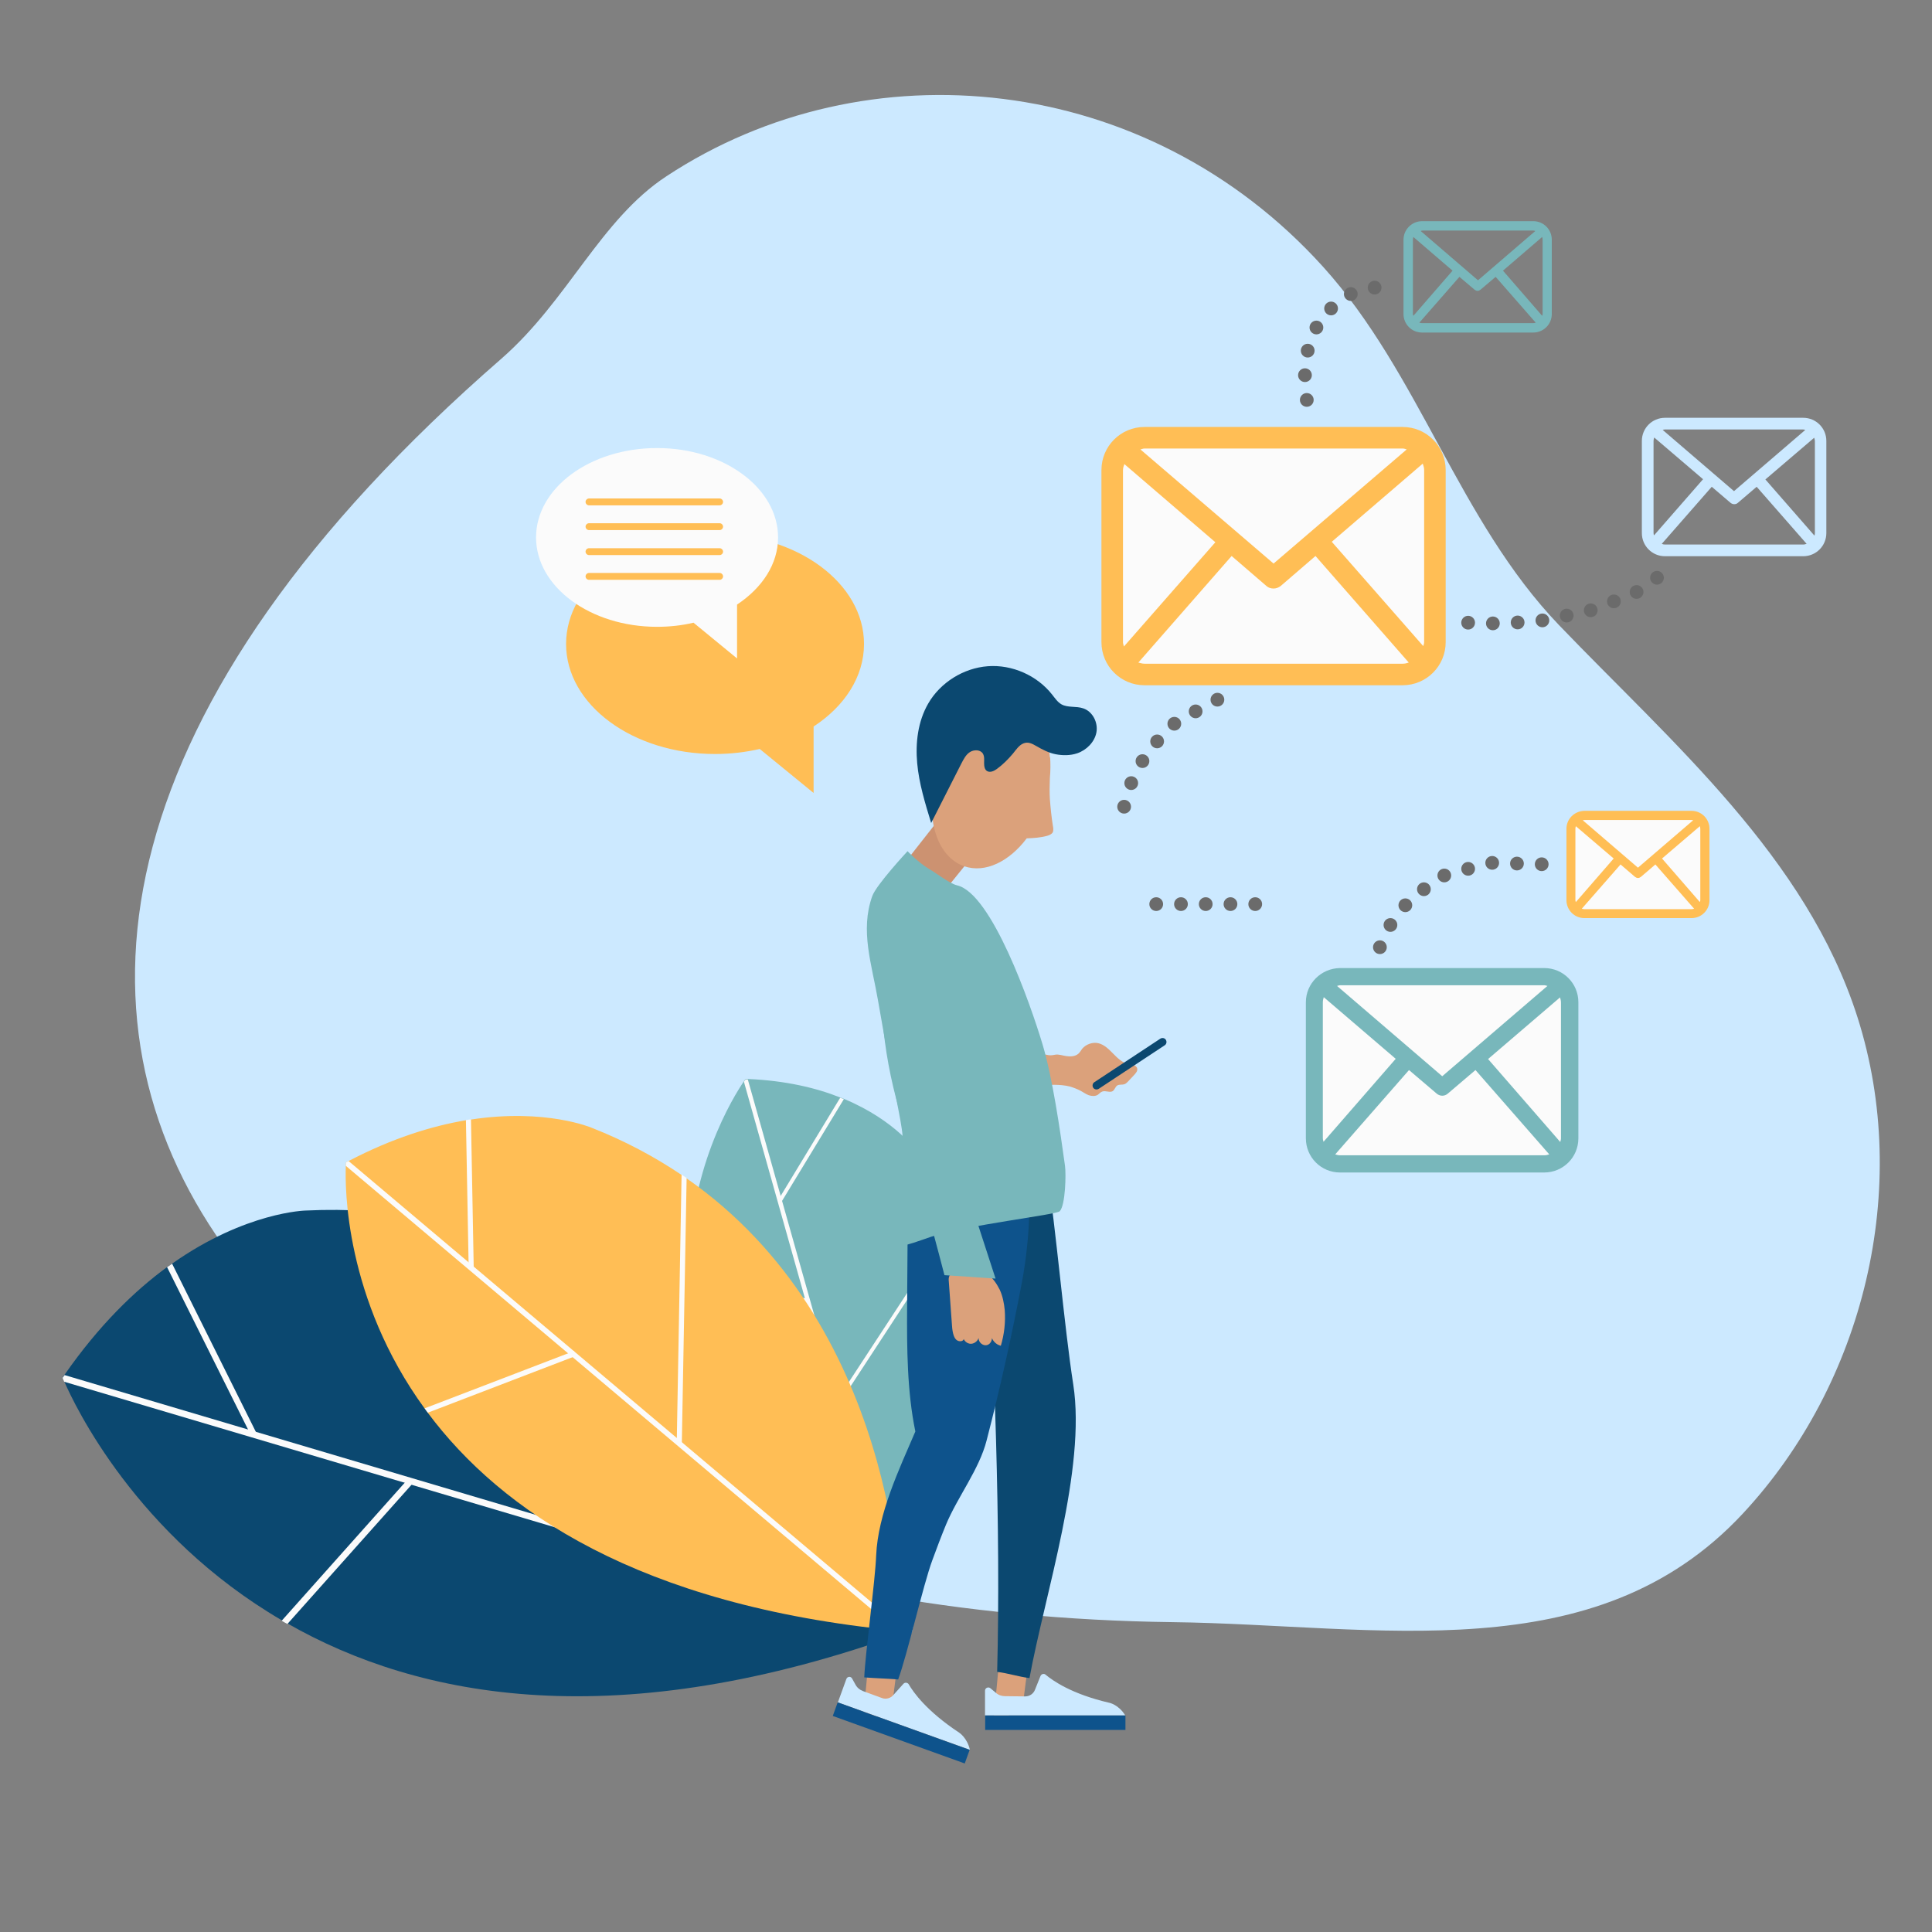 <svg id="SvgjsSvg1346" width="360" height="360" xmlns="http://www.w3.org/2000/svg" version="1.1" xmlns:xlink="http://www.w3.org/1999/xlink" xmlns:svgjs="http://svgjs.com/svgjs"><rect width="100%" height="100%" fill="#808080" stroke="none"/><defs id="SvgjsDefs1347"></defs><g id="SvgjsG1348"><svg xmlns="http://www.w3.org/2000/svg" enable-background="new 0 0 843 823" viewBox="0 0 843 823" width="360" height="360"><path fill="#cce9ff" d="M290.8 66.9c87.1-57.4 209.5-45.7 286.5 39.5 42.1 46.6 59.2 110.7 102.9 156.3 49.2 51.3 108 101.2 130.3 171.2 23.7 74.4 2.9 159.7-50.1 216.6-64.5 69.2-159.3 48.4-248.9 47.3-366.9-4.6-639.6-249.5-292.6-551.4 29-25.4 43.1-60.6 71.9-79.5z" class="colorcce9ff svgShape"></path><path fill="#fbfbfb" d="M616 281H499c-6.6 0-12-5.4-12-12v-76c0-6.6 5.4-12 12-12h117c6.6 0 12 5.4 12 12v76c0 6.6-5.4 12-12 12z" class="colorfff svgShape"></path><path fill="#ffbe55" d="M480.6 195.1v75.1c0 10.4 8.4 18.8 18.8 18.8H612c10.4 0 18.8-8.4 18.8-18.8v-75.1c0-10.4-8.4-18.8-18.8-18.8H499.4c-10.4 0-18.8 8.4-18.8 18.8zm9.8 77c-.1-.6-.4-1.2-.4-1.8v-75.1c0-1 .3-1.9.6-2.7l39.7 34.1-39.9 45.5zM612 185.7c.6 0 1.2.2 1.8.4l-58.1 49.8-58.1-49.8c.6-.1 1.1-.4 1.8-.4H612zm-30.9 40.7 39.7-34.1c.3.9.6 1.8.6 2.7v75.1c0 .7-.2 1.2-.4 1.8l-39.9-45.5zm-81.7 53.2c-1 0-1.8-.3-2.7-.5l40.7-46.5 15.2 13.1c.9.8 2 1.1 3.1 1.1s2.2-.4 3.1-1.1l15.2-13.1 40.7 46.5c-.9.3-1.7.5-2.7.5H499.4z" class="colorffbe55 svgShape"></path><path fill="#fbfbfb" d="M673 496h-88c-6.6 0-12-5.4-12-12v-55.4c0-6.6 5.4-12 12-12h88c6.6 0 12 5.4 12 12V484c0 6.6-5.4 12-12 12z" class="colorfff svgShape"></path><path fill="#78b7bb" d="M569.8 427.3v59.4c0 8.2 6.6 14.9 14.9 14.9h89.1c8.2 0 14.9-6.6 14.9-14.9v-59.4c0-8.2-6.6-14.9-14.9-14.9h-89.1c-8.2.1-14.9 6.7-14.9 14.9zm7.7 60.9c-.1-.5-.3-.9-.3-1.5v-59.4c0-.8.2-1.5.4-2.2L609 452l-31.5 36.2zm96.3-68.3c.5 0 .9.2 1.4.3l-45.9 39.4-45.9-39.4c.5-.1.9-.3 1.4-.3h89zm-24.5 32.2 31.4-26.9c.2.7.4 1.4.4 2.2v59.4c0 .5-.2 1-.3 1.5l-31.5-36.2zm-64.6 42c-.8 0-1.4-.2-2.1-.4l32.2-36.8 12.1 10.3c.7.6 1.6.9 2.4.9.9 0 1.7-.3 2.4-.9l12.1-10.3 32.2 36.8c-.7.2-1.4.4-2.1.4h-89.2z" class="color2a94f4 svgShape"></path><path fill="#cce9ff" d="M716.4 182.4v40.2c0 5.6 4.5 10.1 10.1 10.1h60.3c5.6 0 10.1-4.5 10.1-10.1v-40.2c0-5.6-4.5-10.1-10.1-10.1h-60.3c-5.6 0-10.1 4.5-10.1 10.1zm5.3 41.2c-.1-.3-.2-.6-.2-1v-40.2c0-.5.1-1 .3-1.5l21.3 18.2-21.4 24.5zm65.1-46.2c.3 0 .6.1.9.2l-31.1 26.7-31.1-26.7c.3-.1.6-.2.9-.2h60.4zm-16.5 21.8 21.3-18.2c.1.5.3.9.3 1.5v40.2c0 .3-.1.7-.2 1l-21.4-24.5zm-43.8 28.4c-.5 0-1-.1-1.4-.3l21.8-24.9 8.2 7c.5.4 1.1.6 1.6.6.6 0 1.2-.2 1.6-.6l8.2-7 21.8 24.9c-.5.1-.9.3-1.4.3h-60.4z" class="colorcce9ff svgShape"></path><path fill="#fbfbfb" d="M733 390h-36c-6.6 0-12-5.4-12-12v-21.4c0-6.6 5.4-12 12-12h36c6.6 0 12 5.4 12 12V378c0 6.6-5.4 12-12 12z" class="colorfff svgShape"></path><path fill="#ffbe55" d="M683.5 351.6v31.2c0 4.3 3.5 7.8 7.8 7.8h46.8c4.3 0 7.8-3.5 7.8-7.8v-31.2c0-4.3-3.5-7.8-7.8-7.8h-46.8c-4.3.1-7.8 3.5-7.8 7.8zm4.1 32c-.1-.3-.2-.5-.2-.8v-31.2c0-.4.1-.8.2-1.1l16.5 14.1-16.5 19zm50.5-35.8c.3 0 .5.1.7.1l-24.1 20.7-24.1-20.7c.2 0 .5-.1.7-.1h46.8zm-12.9 16.8 16.5-14.1c.1.4.2.7.2 1.1v31.2c0 .3-.1.5-.2.8l-16.5-19zm-33.9 22.1c-.4 0-.8-.1-1.1-.2l16.9-19.3 6.3 5.4c.4.3.8.5 1.3.5s.9-.2 1.3-.5l6.3-5.4 16.9 19.3c-.4.1-.7.2-1.1.2h-46.8z" class="colorffbe55 svgShape"></path><path fill="#78b7bb" d="M612.4 94.6V127c0 4.5 3.6 8.1 8.1 8.1H669c4.5 0 8.1-3.6 8.1-8.1V94.6c0-4.5-3.6-8.1-8.1-8.1h-48.5c-4.4 0-8.1 3.6-8.1 8.1zm4.3 33.2c-.1-.3-.2-.5-.2-.8V94.6c0-.4.1-.8.2-1.2l17.1 14.7-17.1 19.7zm52.4-37.2c.3 0 .5.1.8.2l-25 21.5-25-21.5c.3-.1.5-.2.8-.2h48.4zm-13.3 17.5 17.1-14.7c.1.4.2.8.2 1.2V127c0 .3-.1.5-.2.8l-17.1-19.7zM620.5 131c-.4 0-.8-.1-1.2-.2l17.5-20 6.6 5.6c.4.3.8.5 1.3.5s.9-.2 1.3-.5l6.6-5.6 17.5 20c-.4.1-.7.2-1.2.2h-48.4z" class="color2a94f4 svgShape"></path><path fill="none" d="M528.2 292.3h6v6h-6z"></path><circle cx="531.2" cy="295.3" r="3" fill="#6b6b6b" class="color6b6b6b svgShape"></circle><path fill="none" d="M518.7 297.4h6v6h-6z"></path><circle cx="521.7" cy="300.4" r="3" fill="#6b6b6b" class="color6b6b6b svgShape"></circle><path fill="none" d="M509.4 302.8h6v6h-6z"></path><circle cx="512.4" cy="305.8" r="3" fill="#6b6b6b" class="color6b6b6b svgShape"></circle><path fill="none" d="M501.9 310.5h6v6h-6z"></path><circle cx="504.9" cy="313.5" r="3" fill="#6b6b6b" class="color6b6b6b svgShape"></circle><path fill="none" d="M495.5 319.1h6v6h-6z"></path><circle cx="498.5" cy="322.1" r="3" fill="#6b6b6b" class="color6b6b6b svgShape"></circle><path fill="none" d="M490.6 328.7h6v6h-6z"></path><circle cx="493.6" cy="331.7" r="3" fill="#6b6b6b" class="color6b6b6b svgShape"></circle><path fill="none" d="M487.5 339h6v6h-6z"></path><circle cx="490.5" cy="342" r="3" fill="#6b6b6b" class="color6b6b6b svgShape"></circle><path fill="none" d="M544.7 381.5h6v6h-6z"></path><circle cx="547.7" cy="384.5" r="3" fill="#6b6b6b" class="color6b6b6b svgShape"></circle><path fill="none" d="M533.9 381.5h6v6h-6z"></path><circle cx="536.9" cy="384.5" r="3" fill="#6b6b6b" class="color6b6b6b svgShape"></circle><path fill="none" d="M523.1 381.5h6v6h-6z"></path><circle cx="526.1" cy="384.5" r="3" fill="#6b6b6b" class="color6b6b6b svgShape"></circle><path fill="none" d="M512.3 381.5h6v6h-6z"></path><circle cx="515.3" cy="384.5" r="3" fill="#6b6b6b" class="color6b6b6b svgShape"></circle><path fill="none" d="M501.5 381.5h6v6h-6z"></path><circle cx="504.5" cy="384.5" r="3" fill="#6b6b6b" class="color6b6b6b svgShape"></circle><path fill="none" d="M669.7 364.1h6v6h-6z"></path><circle cx="672.7" cy="367.1" r="3" fill="#6b6b6b" class="color6b6b6b svgShape"></circle><path fill="none" d="M658.9 363.8h6v6h-6z"></path><circle cx="661.9" cy="366.8" r="3" fill="#6b6b6b" class="color6b6b6b svgShape"></circle><path fill="none" d="M648.1 363.5h6v6h-6z"></path><circle cx="651.1" cy="366.5" r="3" fill="#6b6b6b" class="color6b6b6b svgShape"></circle><path fill="none" d="M637.6 366.1h6v6h-6z"></path><circle cx="640.6" cy="369.1" r="3" fill="#6b6b6b" class="color6b6b6b svgShape"></circle><path fill="none" d="M627.2 369h6v6h-6z"></path><circle cx="630.2" cy="372" r="3" fill="#6b6b6b" class="color6b6b6b svgShape"></circle><path fill="none" d="M618.3 375h6v6h-6z"></path><circle cx="621.3" cy="378" r="3" fill="#6b6b6b" class="color6b6b6b svgShape"></circle><path fill="none" d="M610.2 382h6v6h-6z"></path><circle cx="613.2" cy="385" r="3" fill="#6b6b6b" class="color6b6b6b svgShape"></circle><path fill="none" d="M603.7 390.6h6v6h-6z"></path><circle cx="606.7" cy="393.6" r="3" fill="#6b6b6b" class="color6b6b6b svgShape"></circle><path fill="none" d="M599.1 400.3h6v6h-6z"></path><circle cx="602.1" cy="403.3" r="3" fill="#6b6b6b" class="color6b6b6b svgShape"></circle><path fill="none" d="M720 239.1h6v6h-6z"></path><circle cx="723" cy="242.1" r="3" fill="#6b6b6b" class="color6b6b6b svgShape"></circle><path fill="none" d="M711.1 245.3h6v6h-6z"></path><circle cx="714.1" cy="248.3" r="3" fill="#6b6b6b" class="color6b6b6b svgShape"></circle><path fill="none" d="M701.2 249.4h6v6h-6z"></path><circle cx="704.2" cy="252.4" r="3" fill="#6b6b6b" class="color6b6b6b svgShape"></circle><path fill="none" d="M691.1 253.3h6v6h-6z"></path><circle cx="694.1" cy="256.3" r="3" fill="#6b6b6b" class="color6b6b6b svgShape"></circle><path fill="none" d="M680.6 255.6h6v6h-6z"></path><circle cx="683.6" cy="258.6" r="3" fill="#6b6b6b" class="color6b6b6b svgShape"></circle><path fill="none" d="M670 257.7h6v6h-6z"></path><circle cx="673" cy="260.7" r="3" fill="#6b6b6b" class="color6b6b6b svgShape"></circle><path fill="none" d="M659.2 258.6h6v6h-6z"></path><circle cx="662.2" cy="261.6" r="3" fill="#6b6b6b" class="color6b6b6b svgShape"></circle><path fill="none" d="M648.4 259h6v6h-6z"></path><circle cx="651.4" cy="262" r="3" fill="#6b6b6b" class="color6b6b6b svgShape"></circle><path fill="none" d="M637.6 258.7h6v6h-6z"></path><circle cx="640.6" cy="261.7" r="3" fill="#6b6b6b" class="color6b6b6b svgShape"></circle><path fill="none" d="M596.8 112.5h6v6h-6z"></path><circle cx="599.8" cy="115.5" r="3" fill="#6b6b6b" class="color6b6b6b svgShape"></circle><path fill="none" d="M586.4 115.3h6v6h-6z"></path><circle cx="589.4" cy="118.3" r="3" fill="#6b6b6b" class="color6b6b6b svgShape"></circle><path fill="none" d="M577.8 121.6h6v6h-6z"></path><circle cx="580.8" cy="124.6" r="3" fill="#6b6b6b" class="color6b6b6b svgShape"></circle><path fill="none" d="M571.4 129.9h6v6h-6z"></path><circle cx="574.4" cy="132.9" r="3" fill="#6b6b6b" class="color6b6b6b svgShape"></circle><path fill="none" d="M567.6 140h6v6h-6z"></path><circle cx="570.6" cy="143" r="3" fill="#6b6b6b" class="color6b6b6b svgShape"></circle><path fill="none" d="M566.4 150.7h6v6h-6z"></path><circle cx="569.4" cy="153.7" r="3" fill="#6b6b6b" class="color6b6b6b svgShape"></circle><path fill="none" d="M567.2 161.5h6v6h-6z"></path><circle cx="570.2" cy="164.5" r="3" fill="#6b6b6b" class="color6b6b6b svgShape"></circle><path fill="#0b4870" d="M395.8 702c.8-.3 1.5-.5 2.3-.8 0 0-.3-.6-.8-1.8-8.2-17-76.4-151.4-207.9-177.2-1-.2-2.1-.4-3.1-.6-16.7-3-34.3-4.3-52.9-3.4 0 0-26.1.5-58.2 23.1-.7.5-1.4 1-2.2 1.5-14.4 10.5-29.9 25.6-44.8 47l-.9 1.2s.2.6.7 1.7c4.6 10.6 31.4 67.1 94.8 104.2.8.5 1.7 1 2.5 1.4 57.5 32.9 144.2 49.5 270.5 3.7z" class="color0b4870 svgShape"></path><path fill="#fbfbfb" d="m397.8 702.6.3-1.4.3-1.4-1.1-.3L28.2 590l-.9 1.2s.2.6.7 1.7L395.8 702l2 .6z" class="colorfff svgShape"></path><path fill="#fbfbfb" d="m125.4 698.6 55.1-61.8-1.8-2.2-55.8 62.6c.8.5 1.6.9 2.5 1.4zM247.9 656.7l3.1.4-61.6-134.8c-1-.2-2.1-.4-3.1-.6l61.6 135zM109.7 616.7l2.2-1.4-36.8-73.9c-.7.5-1.4 1-2.2 1.5l36.8 73.8z" class="colorfff svgShape"></path><path fill="#78b7bb" d="m390.6 696.1 1.2.9s.2-.4.7-1c6.4-10.1 55.4-92.3 24.7-171.6-.2-.6-.5-1.3-.7-1.9-4-10-9.3-19.9-16.1-29.6 0 0-9.1-13.8-32.1-23.4-.5-.2-1-.4-1.6-.6-10.5-4.2-23.9-7.4-40.4-8.1h-1s-.2.3-.7 1c-4.1 6-25.4 39.5-23.8 86.2 0 .6 0 1.2.1 1.8 1.9 41.9 22.4 94 89.7 146.3z" class="color2a94f4 svgShape"></path><path fill="#fbfbfb" d="m391 697.4.9-.3.9-.3-.2-.7L326.3 461h-1s-.2.3-.7 1l66 234.3.4 1.1z" class="colorfff svgShape"></path><path fill="#fbfbfb" d="m300.9 549.8 51.8 8.7.5-1.7-52.5-8.8c.1.6.1 1.2.2 1.8zM364.9 601.4l.8 1.8 51.5-78.7c-.2-.6-.5-1.3-.7-1.9l-51.6 78.8zM339.5 513.7l1.5.7 27.2-44.8c-.5-.2-1-.4-1.6-.6l-27.1 44.7z" class="colorfff svgShape"></path><path fill="#ffbe55" d="M391.4 701.5c.7.1 1.4.1 2 .2v-1.5c0-14.8-3.1-132.9-93.9-196.1-.7-.5-1.4-1-2.2-1.5-11.6-7.8-24.6-14.8-39.1-20.5 0 0-20.1-8.6-52.7-3.6-.7.1-1.5.2-2.2.3-14.8 2.5-32.1 7.8-51.2 17.8-.4.2-.7.4-1.1.6 0 0 0 .5-.1 1.5-.4 9-.5 58 34.4 105.9.5.6.9 1.2 1.4 1.9 31.8 42.6 91.9 84 204.7 95z" class="colorffbe55 svgShape"></path><path fill="#fbfbfb" d="m392.7 702.6.7-.9.7-.9-.7-.6-241.3-203.6c-.4.2-.7.4-1.1.6 0 0 0 .5-.1 1.5l240.4 202.8 1.4 1.1z" class="colorfff svgShape"></path><path fill="#fbfbfb" d="m186.7 606.4 64.4-24.7-.6-2.2-65.2 25c.5.7.9 1.3 1.4 1.9zM295.3 618.8l2.2 1.4 2.1-116.2c-.7-.5-1.4-1-2.2-1.5l-2.1 116.3zM204.5 543.3l2.2-.2-1.2-64.7c-.7.1-1.5.2-2.2.3l1.2 64.6z" class="colorfff svgShape"></path><path fill="#dba17b" d="m449.7 707.3-3.7 29-12.5 4.5 3.3-34.8zM392.7 707.3l-3.7 29-12.5 4.5 3.3-34.8z" class="colordba17b svgShape"></path><path fill="#cc9271" d="m408.9 348.5-19.7 25.1 18.8 10.2 21.1-26.1z" class="colorcc9271 svgShape"></path><path fill="#dba17b" d="M459.4 350.3c-.6-3.8-1-7.7-1.3-11.6-.2-3.1-.1-6.2 0-9.3.3-3.1.3-6.2.1-9.1 0 .1-.1.2-.1.3-.2-2.6-.6-5.2-1.3-7.7-2-6.3-6.1-12.2-12.5-14.4-12.8-4.3-28.4 7.7-34.9 26.9s-1.4 38.3 11.4 42.6c9.1 3.1 19.6-2.1 27.2-12.2 3-.1 6-.3 8.9-1.1 1-.3 2-.7 2.5-1.6.3-.9.2-1.9 0-2.8z" class="colordba17b svgShape"></path><path fill="#0b4870" d="M470 318.7c4.1-1.4 7.6-4.9 8.4-9.1.8-4.3-1.6-9.1-5.7-10.5-3.1-1.1-6.8-.2-9.6-1.8-1.7-1-2.8-2.7-4-4.2-6.6-8.4-17.5-13.2-28.1-12.4-10.6.8-20.7 7.1-26 16.3-4.5 7.8-5.6 17.1-4.8 26 .8 8.9 3.5 17.6 6.1 26.1 4.4-8.7 8.8-17.4 13.2-26 1-1.9 2-3.9 3.8-5 1.8-1.1 4.6-1 5.6.8.7 1.2.5 2.7.5 4 0 1.4.2 3 1.4 3.6 1.3.7 3-.1 4.2-1 2.6-1.9 4.9-4.2 7-6.7 1.3-1.6 2.6-3.6 4.5-4.4 2.1-.9 3.9.1 5.8 1.2 2.6 1.5 5.3 2.9 8.3 3.5 3.1.6 6.4.6 9.4-.4zM456.8 500.6c3.9 25 7.6 68.5 11.5 93.5 5.7 36.7-12.4 91.6-19.1 128.1-4.9-.6-9.2-2.1-14.1-2.7 1.6-61.9-1.2-140.8-5.2-202.6 8.7 1.1 18.2-17.4 26.9-16.3z" class="color0b4870 svgShape"></path><path fill="#0e538c" d="M396.1 518c5.1.3 10.1-4.3 15.2-3.9 6.2.4 12.9 1.6 18.8 3.4 5.9 1.8 12.8-3.7 18.6-5.7 1.2 10-.9 27.8-2.8 37.7-4.4 23.2-9.5 46.2-15.4 69-3.2 12.6-12.7 24.7-17.7 36.7-2.1 5.1-4.1 10.4-6 15.6-4 10.8-10.9 41.2-14.9 52-4.9-.4-9.9-.5-14.8-.9.5-10.9 4.8-42.3 5.2-53.2.8-18.2 9.9-37.3 17.1-54.1-3.6-17.4-3.7-36.3-3.6-54.1.1-15.7.2-26.9.3-42.5z" class="color0e538c svgShape"></path><path fill="#dba17b" d="M465.2 450.8c1.8.3 3.9.2 5.3-1 .7-.6 1.2-1.5 1.7-2.2 1.7-2 4.6-3 7.1-2.4 5.2 1.3 7.7 7.9 12.9 9 .8.2 1.6.2 2.4.5.8.3 1.5.8 1.6 1.6.2 1-.5 1.8-1.2 2.6-.9 1-1.9 2-2.8 3-.4.4-.9.9-1.4 1.1-1.1.5-2.5 0-3.4.7-.8.6-1 1.8-1.9 2.4-1.3.8-3.1-.4-4.6.2-.8.3-1.3 1-1.9 1.4-1.1.7-2.6.6-3.9.2-1.3-.5-2.4-1.3-3.5-1.9-1.5-.8-3.1-1.4-4.7-1.9-4.4-1.1-9.1-.8-13.7-.4-.2-3.6-.3-7.2-.5-10.8 0-.6 0-1.3.3-1.9.6-1.1 2.2-1.1 3.5-.8 1.6.4 2.4.3 3.9 0s3.3.4 4.8.6z" class="colordba17b svgShape"></path><path fill="#0b4870" d="M477 464.6c-.5-.8-.3-1.9.5-2.4l28.8-19c.8-.5 1.9-.3 2.4.5s.3 1.9-.5 2.4l-28.8 19c-.8.5-1.9.3-2.4-.5z" class="color0b4870 svgShape"></path><path fill="#cce9ff" d="M454 721.3c.4-.9 1.5-1.2 2.2-.6 3.1 2.6 11.4 8.5 27.9 12.3 0 0 4 .8 6.9 5.5h-61.2v-10.8c0-1.2 1.4-1.8 2.3-1.1l2.4 2c1.1 1 2.6 1.5 4 1.5l8.8.1c1.9 0 3.6-1.1 4.3-2.9l2.4-6z" class="colorcce9ff svgShape"></path><path fill="#0e538c" d="M429.9 738.5h61.2v6.3h-61.2z" transform="rotate(-180 460.485 741.664)" class="color0e538c svgShape"></path><path fill="#cce9ff" d="M394.2 724.7c.6-.7 1.8-.6 2.3.2 2 3.5 7.9 11.8 22 21.1 0 0 3.5 2.2 4.7 7.5l-57.6-20.7 3.7-10.2c.4-1.1 1.9-1.3 2.5-.2l1.5 2.7c.7 1.3 1.9 2.3 3.3 2.8l8.2 3c1.8.7 3.8.1 5-1.3l4.4-4.9z" class="colorcce9ff svgShape"></path><path fill="#0e538c" d="M362.8 742.9H424v6.3h-61.2z" transform="rotate(-160.203 393.322 746.107)" class="color0e538c svgShape"></path><path fill="#78b7bb" d="M454.9 445.7c4.4 14.7 7.7 37.8 9.8 53 .5 3.6.2 17.2-2.3 19.8-1.5 1.6-40.2 5.9-56.3 11.2-2.2.7-12.7 4.8-14.8 3.9-3-1.3-4.6-14.5-3.9-17.6 9.3-40.1 9.3-10.6-4.3-89.5-2.7-15.8-7.9-30.4-2.5-45.5 1.8-5 15.4-19.6 15.4-19.6s4.6 4.9 9.3 7.7c3.9 2.3 9 6.4 12.3 7.2 15.1 3.5 32 51.7 37.3 69.4z" class="color2a94f4 svgShape"></path><path fill="#dba17b" d="M436.2 552.7c1.3 2.8 1.9 5.9 2.2 8.9.4 5.3-.2 10.6-1.7 15.6-2.2-.5-4-2.5-4.3-4.8 1 1.6.1 4-1.7 4.5s-3.8-1.2-3.7-3.1c-.5 1.6-2.3 2.8-3.9 2.5-1.7-.3-3-1.9-2.9-3.6.7.5.5 1.7-.1 2.2-.7.5-1.7.4-2.4 0s-1.2-1.2-1.5-2c-.5-1.4-.7-2.9-.8-4.4-.5-6.4-.9-12.9-1.4-19.3-.1-.9-.1-1.8.3-2.6.8-1.5 2.9-1.7 4.7-1.6l6.9.3c1.5.1 3.1 0 4.5.5 2.5 1.2 4.6 4.5 5.8 6.9z" class="colordba17b svgShape"></path><path fill="#78b7bb" d="M411.2 402.5c-.8 13.5-1.6 27.1-2.5 40.6-.5 7.5-.9 15.1.2 22.5.9 6.2 2.8 12.2 4.7 18.1 6.9 21.4 13.8 42.8 20.8 64.2-7.4-.5-14.9-1-22.3-1.5-5.9-22.9-17.3-63.8-18.3-67.5-8.2-25.7-11.1-53-8.5-79.8l25.9 3.4z" class="color2a94f4 svgShape"></path><path fill="#ffbe55" d="M377 271c0-26.5-29.1-48-65-48s-65 21.5-65 48 29.1 48 65 48c6.8 0 13.4-.8 19.5-2.2L355 336v-29c13.5-8.8 22-21.7 22-36z" class="colorffbe55 svgShape"></path><path fill="#fbfbfb" d="M339.5 224.5c0-21.5-23.6-39-52.8-39s-52.8 17.4-52.8 39c0 21.5 23.6 39 52.8 39 5.5 0 10.9-.6 15.9-1.8l19 15.6v-23.5c11-7.3 17.9-17.7 17.9-29.3z" class="colorfff svgShape"></path><path fill="#ffbe55" d="M314 210.5h-57c-.8 0-1.5-.7-1.5-1.5s.7-1.5 1.5-1.5h57c.8 0 1.5.7 1.5 1.5s-.7 1.5-1.5 1.5zM314 221.3h-57c-.8 0-1.5-.7-1.5-1.5s.7-1.5 1.5-1.5h57c.8 0 1.5.7 1.5 1.5s-.7 1.5-1.5 1.5zM314 232.2h-57c-.8 0-1.5-.7-1.5-1.5s.7-1.5 1.5-1.5h57c.8 0 1.5.7 1.5 1.5s-.7 1.5-1.5 1.5zM314 243h-57c-.8 0-1.5-.7-1.5-1.5s.7-1.5 1.5-1.5h57c.8 0 1.5.7 1.5 1.5s-.7 1.5-1.5 1.5z" class="colorffbe55 svgShape"></path></svg></g></svg>